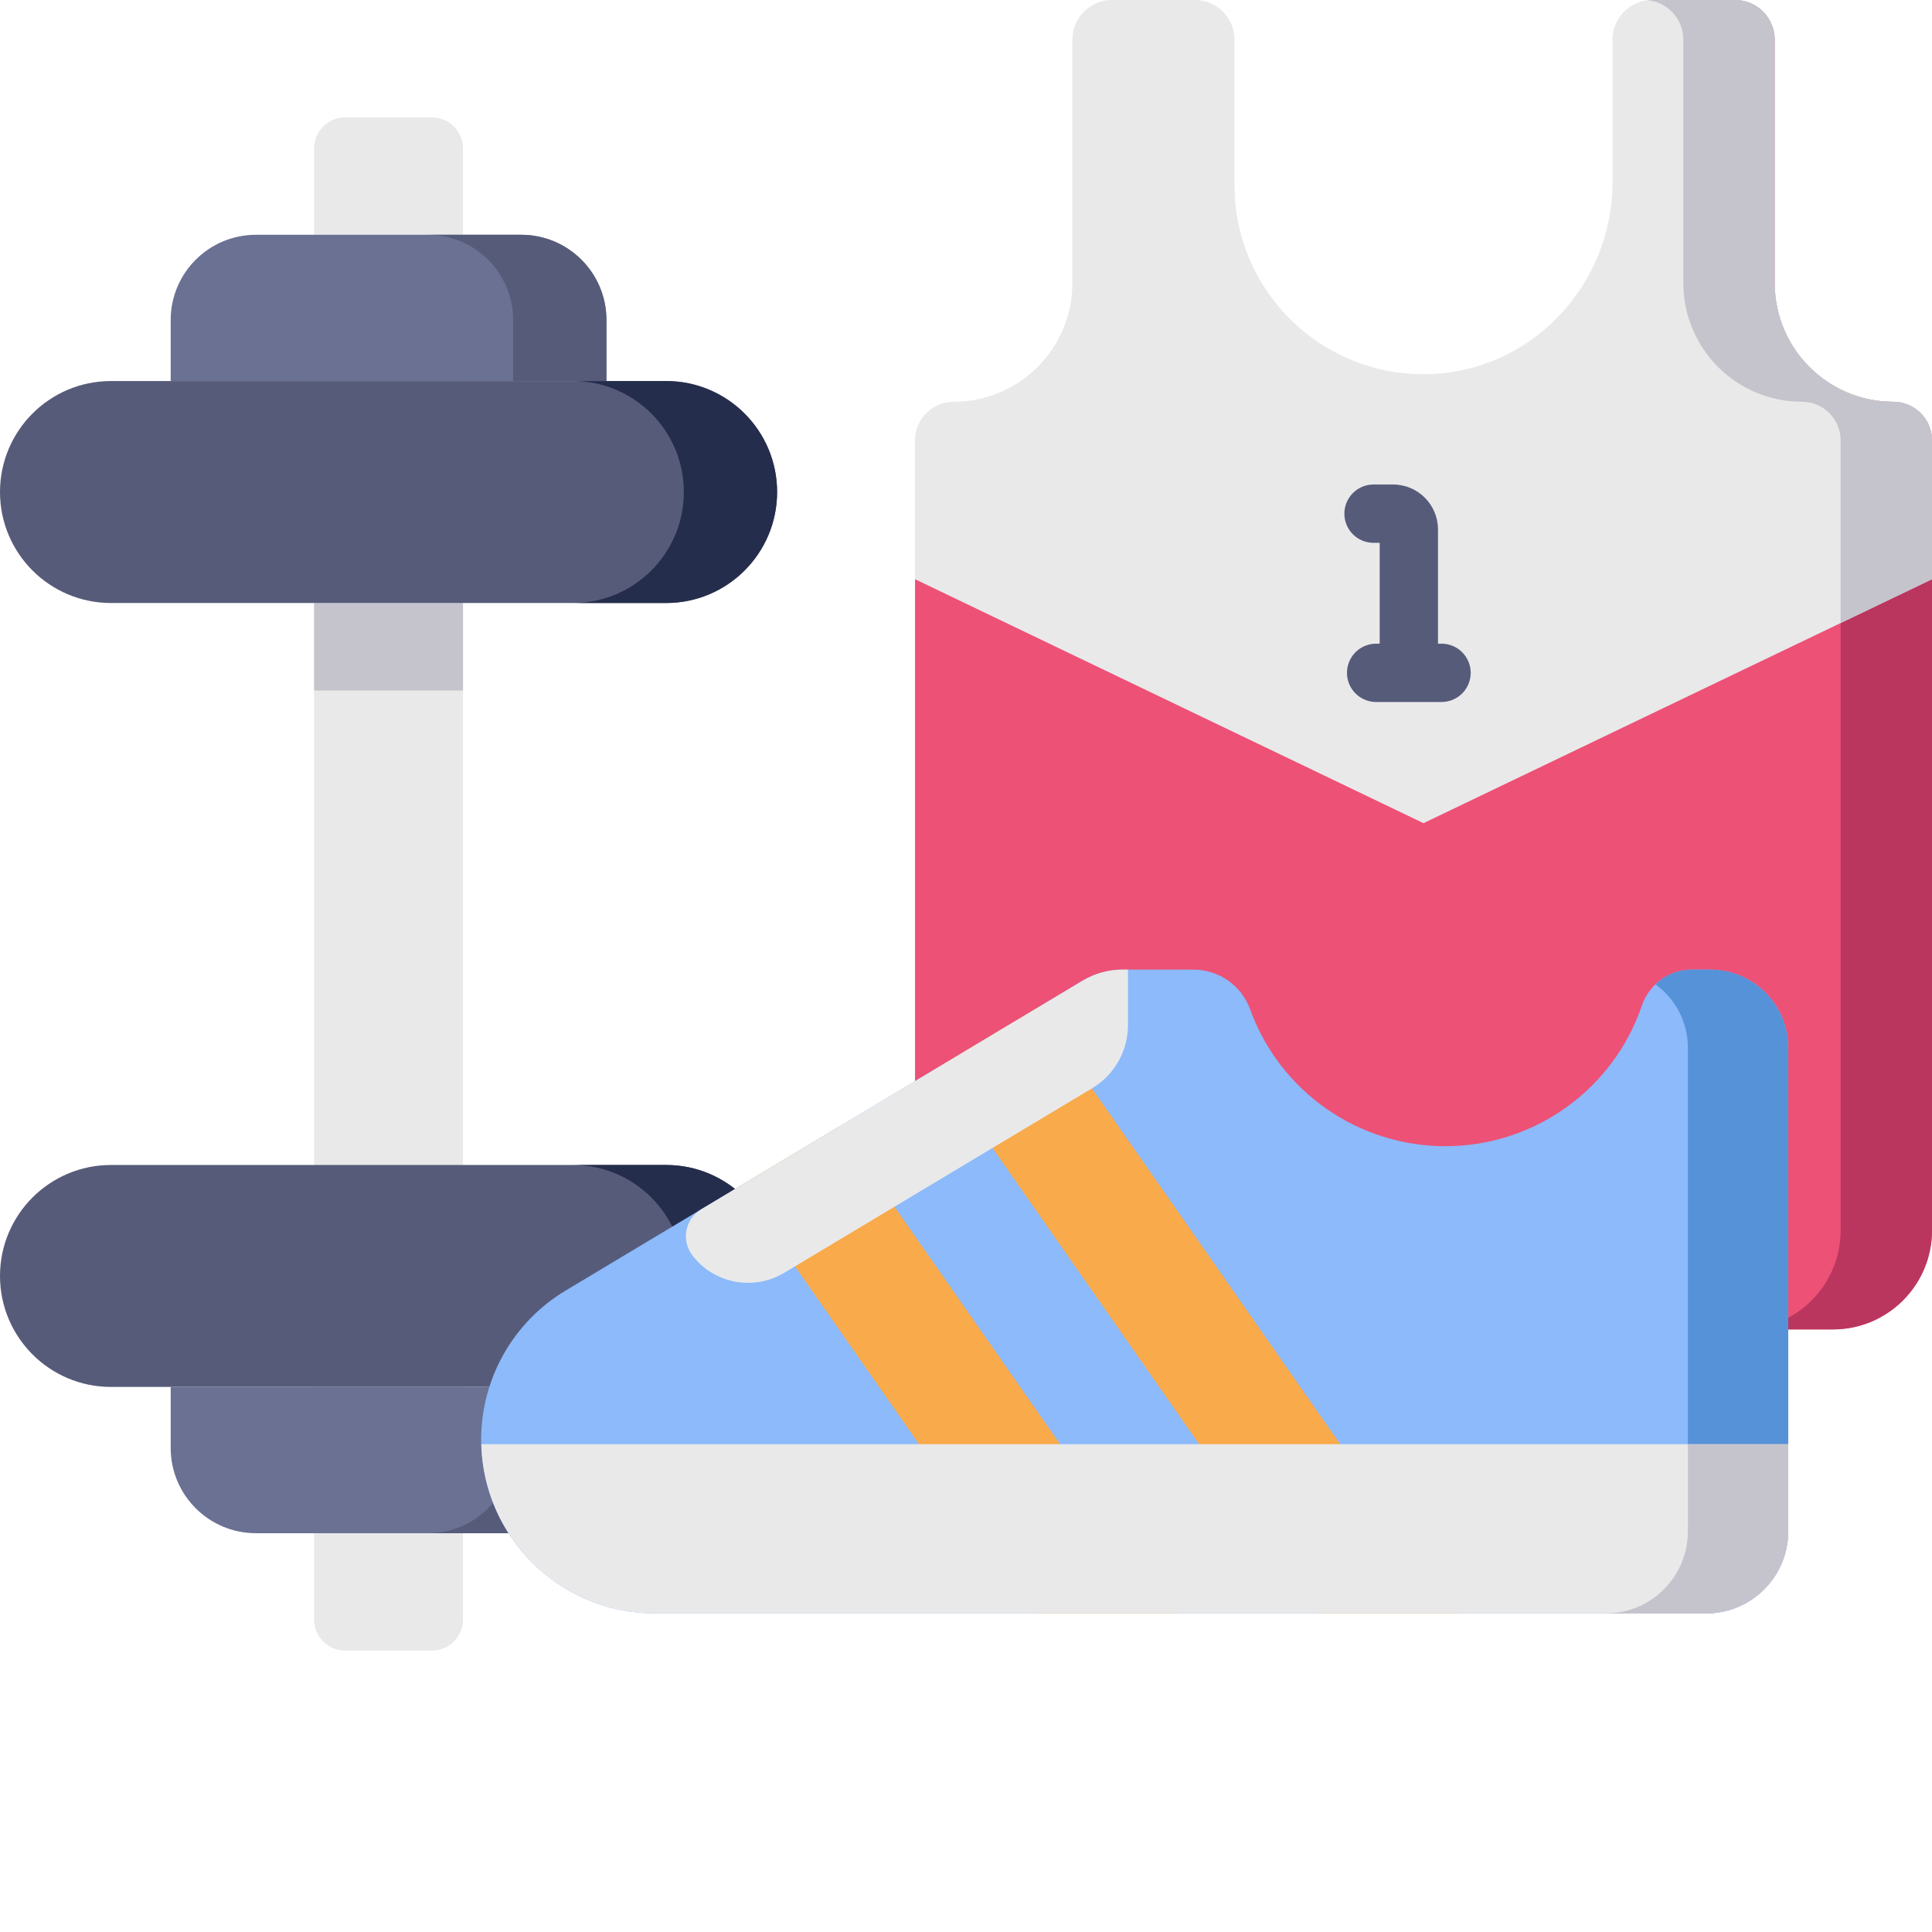 <svg width="120" height="120" viewBox="0 0 120 120" fill="none" xmlns="http://www.w3.org/2000/svg">
<path d="M56.834 35.975V76.42C56.834 79.818 59.588 82.572 62.985 82.572H113.848C117.245 82.572 120 79.818 120 76.42V35.975H56.834Z" fill="#ED5176"/>
<path d="M117.603 24.956C113.53 24.956 110.229 21.654 110.229 17.581V2.46C110.229 1.102 109.126 0 107.768 0H102.617C102.528 0 102.441 0.005 102.355 0.014C103.591 0.145 104.554 1.189 104.554 2.46V17.581C104.554 21.654 107.856 24.956 111.929 24.956C113.252 24.956 114.325 26.029 114.325 27.352V76.42C114.325 79.818 111.572 82.572 108.173 82.572H113.848C117.245 82.572 120 79.818 120 76.42V27.352C120 26.029 118.927 24.956 117.603 24.956Z" fill="#BA365F"/>
<path d="M117.603 24.956C113.53 24.956 110.229 21.654 110.229 17.581V2.46C110.229 1.102 109.126 0 107.768 0H102.617C101.258 0 100.157 1.102 100.157 2.46V11.311C100.157 17.749 95.054 23.135 88.618 23.243C82.042 23.352 76.677 18.055 76.677 11.505V2.46C76.677 1.102 75.575 0 74.216 0H69.066C67.707 0 66.606 1.102 66.606 2.46V17.582C66.606 21.654 63.304 24.955 59.231 24.955C57.907 24.955 56.833 26.029 56.833 27.353V35.975L88.416 51.128L120 35.975V27.352C120 26.029 118.927 24.956 117.603 24.956Z" fill="#E9E9EA"/>
<path d="M117.603 24.956C113.53 24.956 110.229 21.654 110.229 17.581V2.46C110.229 1.102 109.126 0 107.768 0H102.617C102.595 0 102.573 0.001 102.551 0.001H102.547C102.483 0.003 102.419 0.007 102.355 0.014C103.591 0.145 104.554 1.19 104.554 2.46V17.582C104.554 21.654 107.856 24.955 111.929 24.955C113.252 24.955 114.325 26.029 114.325 27.353V38.697L120 35.975V27.352C120 26.029 118.927 24.956 117.603 24.956Z" fill="#C5C4CC"/>
<path d="M26.828 102.523H21.441C20.928 102.523 20.437 102.319 20.075 101.957C19.712 101.594 19.509 101.103 19.509 100.591V9.223C19.509 8.97 19.559 8.718 19.656 8.484C19.753 8.25 19.895 8.037 20.074 7.857C20.254 7.678 20.467 7.535 20.701 7.438C20.936 7.341 21.187 7.291 21.441 7.291H26.828C27.894 7.291 28.758 8.157 28.758 9.223V100.591C28.758 101.658 27.894 102.523 26.828 102.523V102.523Z" fill="#E9E9EA"/>
<path d="M19.509 37.454H28.758V42.887H19.509V37.454Z" fill="#C5C4CC"/>
<path d="M41.374 37.454H6.893C3.086 37.454 0 34.368 0 30.56C0 26.753 3.086 23.667 6.893 23.667H41.374C45.181 23.667 48.267 26.753 48.267 30.56C48.267 34.368 45.181 37.454 41.374 37.454Z" fill="#575B7A"/>
<path d="M32.37 14.583H15.898C12.973 14.583 10.602 16.954 10.602 19.879V23.667H37.666V19.879C37.666 16.954 35.295 14.583 32.369 14.583H32.37Z" fill="#6A7193"/>
<path d="M41.374 72.359H6.893C3.086 72.359 0 75.446 0 79.252C0 83.059 3.086 86.145 6.893 86.145H41.374C45.181 86.145 48.267 83.059 48.267 79.252C48.267 75.446 45.181 72.359 41.374 72.359Z" fill="#575B7A"/>
<path d="M41.375 23.667H35.581C39.387 23.667 42.474 26.753 42.474 30.56C42.474 34.368 39.387 37.454 35.581 37.454H41.375C45.181 37.454 48.268 34.368 48.268 30.56C48.268 26.753 45.181 23.667 41.375 23.667L41.375 23.667ZM41.375 72.359H35.581C39.387 72.359 42.474 75.446 42.474 79.252C42.474 83.059 39.387 86.145 35.581 86.145H41.375C45.181 86.145 48.268 83.059 48.268 79.252C48.268 75.446 45.181 72.359 41.375 72.359Z" fill="#252D4C"/>
<path d="M32.37 95.231H15.898C12.973 95.231 10.602 92.86 10.602 89.935V86.146H37.666V89.935C37.666 92.86 35.295 95.231 32.369 95.231H32.37Z" fill="#6A7193"/>
<path d="M32.37 14.583H26.575C29.5 14.583 31.871 16.954 31.871 19.879V23.667H37.667V19.879C37.667 16.954 35.296 14.583 32.369 14.583H32.37ZM31.871 86.146V89.935C31.871 92.859 29.5 95.231 26.575 95.231H32.369C35.294 95.231 37.667 92.859 37.667 89.935V86.146H31.871Z" fill="#575B7A"/>
<path d="M40.681 100.213H105.966C108.785 100.213 111.07 97.927 111.07 95.109V65.078C111.07 62.397 108.897 60.224 106.217 60.224H105.092C104.406 60.224 103.738 60.439 103.181 60.838C102.624 61.237 102.205 61.8 101.984 62.449C100.205 67.677 95.295 71.192 89.773 71.192C84.344 71.192 79.496 67.794 77.646 62.69C77.385 61.967 76.907 61.343 76.278 60.902C75.648 60.461 74.899 60.224 74.13 60.224H69.732C68.853 60.224 67.991 60.463 67.237 60.914L35.131 80.16C33.531 81.119 32.207 82.475 31.288 84.098C30.368 85.721 29.885 87.554 29.885 89.419C29.885 95.38 34.718 100.213 40.681 100.213Z" fill="#8CBAFA"/>
<path d="M106.217 60.224H105.092C104.225 60.224 103.417 60.564 102.82 61.137C104.042 62.019 104.839 63.455 104.839 65.078V95.11C104.839 97.927 102.554 100.213 99.735 100.213H105.966C108.785 100.213 111.07 97.927 111.07 95.11V65.078C111.07 62.397 108.897 60.224 106.217 60.224Z" fill="#5692D8"/>
<path d="M64.36 62.639L58.182 66.343L81.815 100.213H90.578L64.36 62.639ZM64.418 100.213H73.18L52.093 69.992L45.915 73.695L64.418 100.213Z" fill="#F9AA4B"/>
<path d="M29.893 89.702C30.043 95.532 34.813 100.213 40.68 100.213H105.966C108.785 100.213 111.07 97.927 111.07 95.109V89.702H29.893Z" fill="#E9E9EA"/>
<path d="M104.839 95.109C104.839 97.927 102.556 100.211 99.74 100.213H105.966C108.785 100.213 111.07 97.927 111.07 95.11V89.702H104.839L104.839 95.109Z" fill="#C5C4CC"/>
<path d="M48.704 79.06L67.841 67.59C68.517 67.184 69.078 66.61 69.467 65.924C69.856 65.238 70.06 64.462 70.06 63.673V60.223H69.732C68.853 60.223 67.991 60.462 67.237 60.915L43.552 75.112C42.55 75.712 42.295 77.052 43.007 77.978C44.356 79.733 46.806 80.198 48.704 79.06V79.06Z" fill="#E9E9EA"/>
<path d="M89.537 39.98H89.316V32.882C89.316 31.345 88.065 30.094 86.528 30.094H85.312C85.074 30.094 84.838 30.141 84.619 30.232C84.399 30.323 84.199 30.456 84.031 30.625C83.863 30.793 83.73 30.992 83.638 31.212C83.547 31.432 83.501 31.667 83.501 31.905C83.501 32.906 84.312 33.716 85.311 33.716H85.695V39.98H85.474C85.236 39.98 85 40.027 84.781 40.118C84.561 40.209 84.361 40.342 84.193 40.511C84.025 40.679 83.891 40.878 83.8 41.098C83.71 41.318 83.663 41.553 83.663 41.791C83.663 42.792 84.474 43.602 85.474 43.602H89.537C89.774 43.602 90.01 43.555 90.23 43.464C90.449 43.373 90.649 43.24 90.817 43.072C90.986 42.904 91.119 42.704 91.21 42.484C91.301 42.264 91.348 42.029 91.348 41.791C91.348 41.553 91.301 41.318 91.21 41.098C91.119 40.878 90.986 40.679 90.817 40.51C90.649 40.342 90.45 40.209 90.23 40.118C90.01 40.027 89.774 39.98 89.537 39.98Z" fill="#575B7A"/>
</svg>
